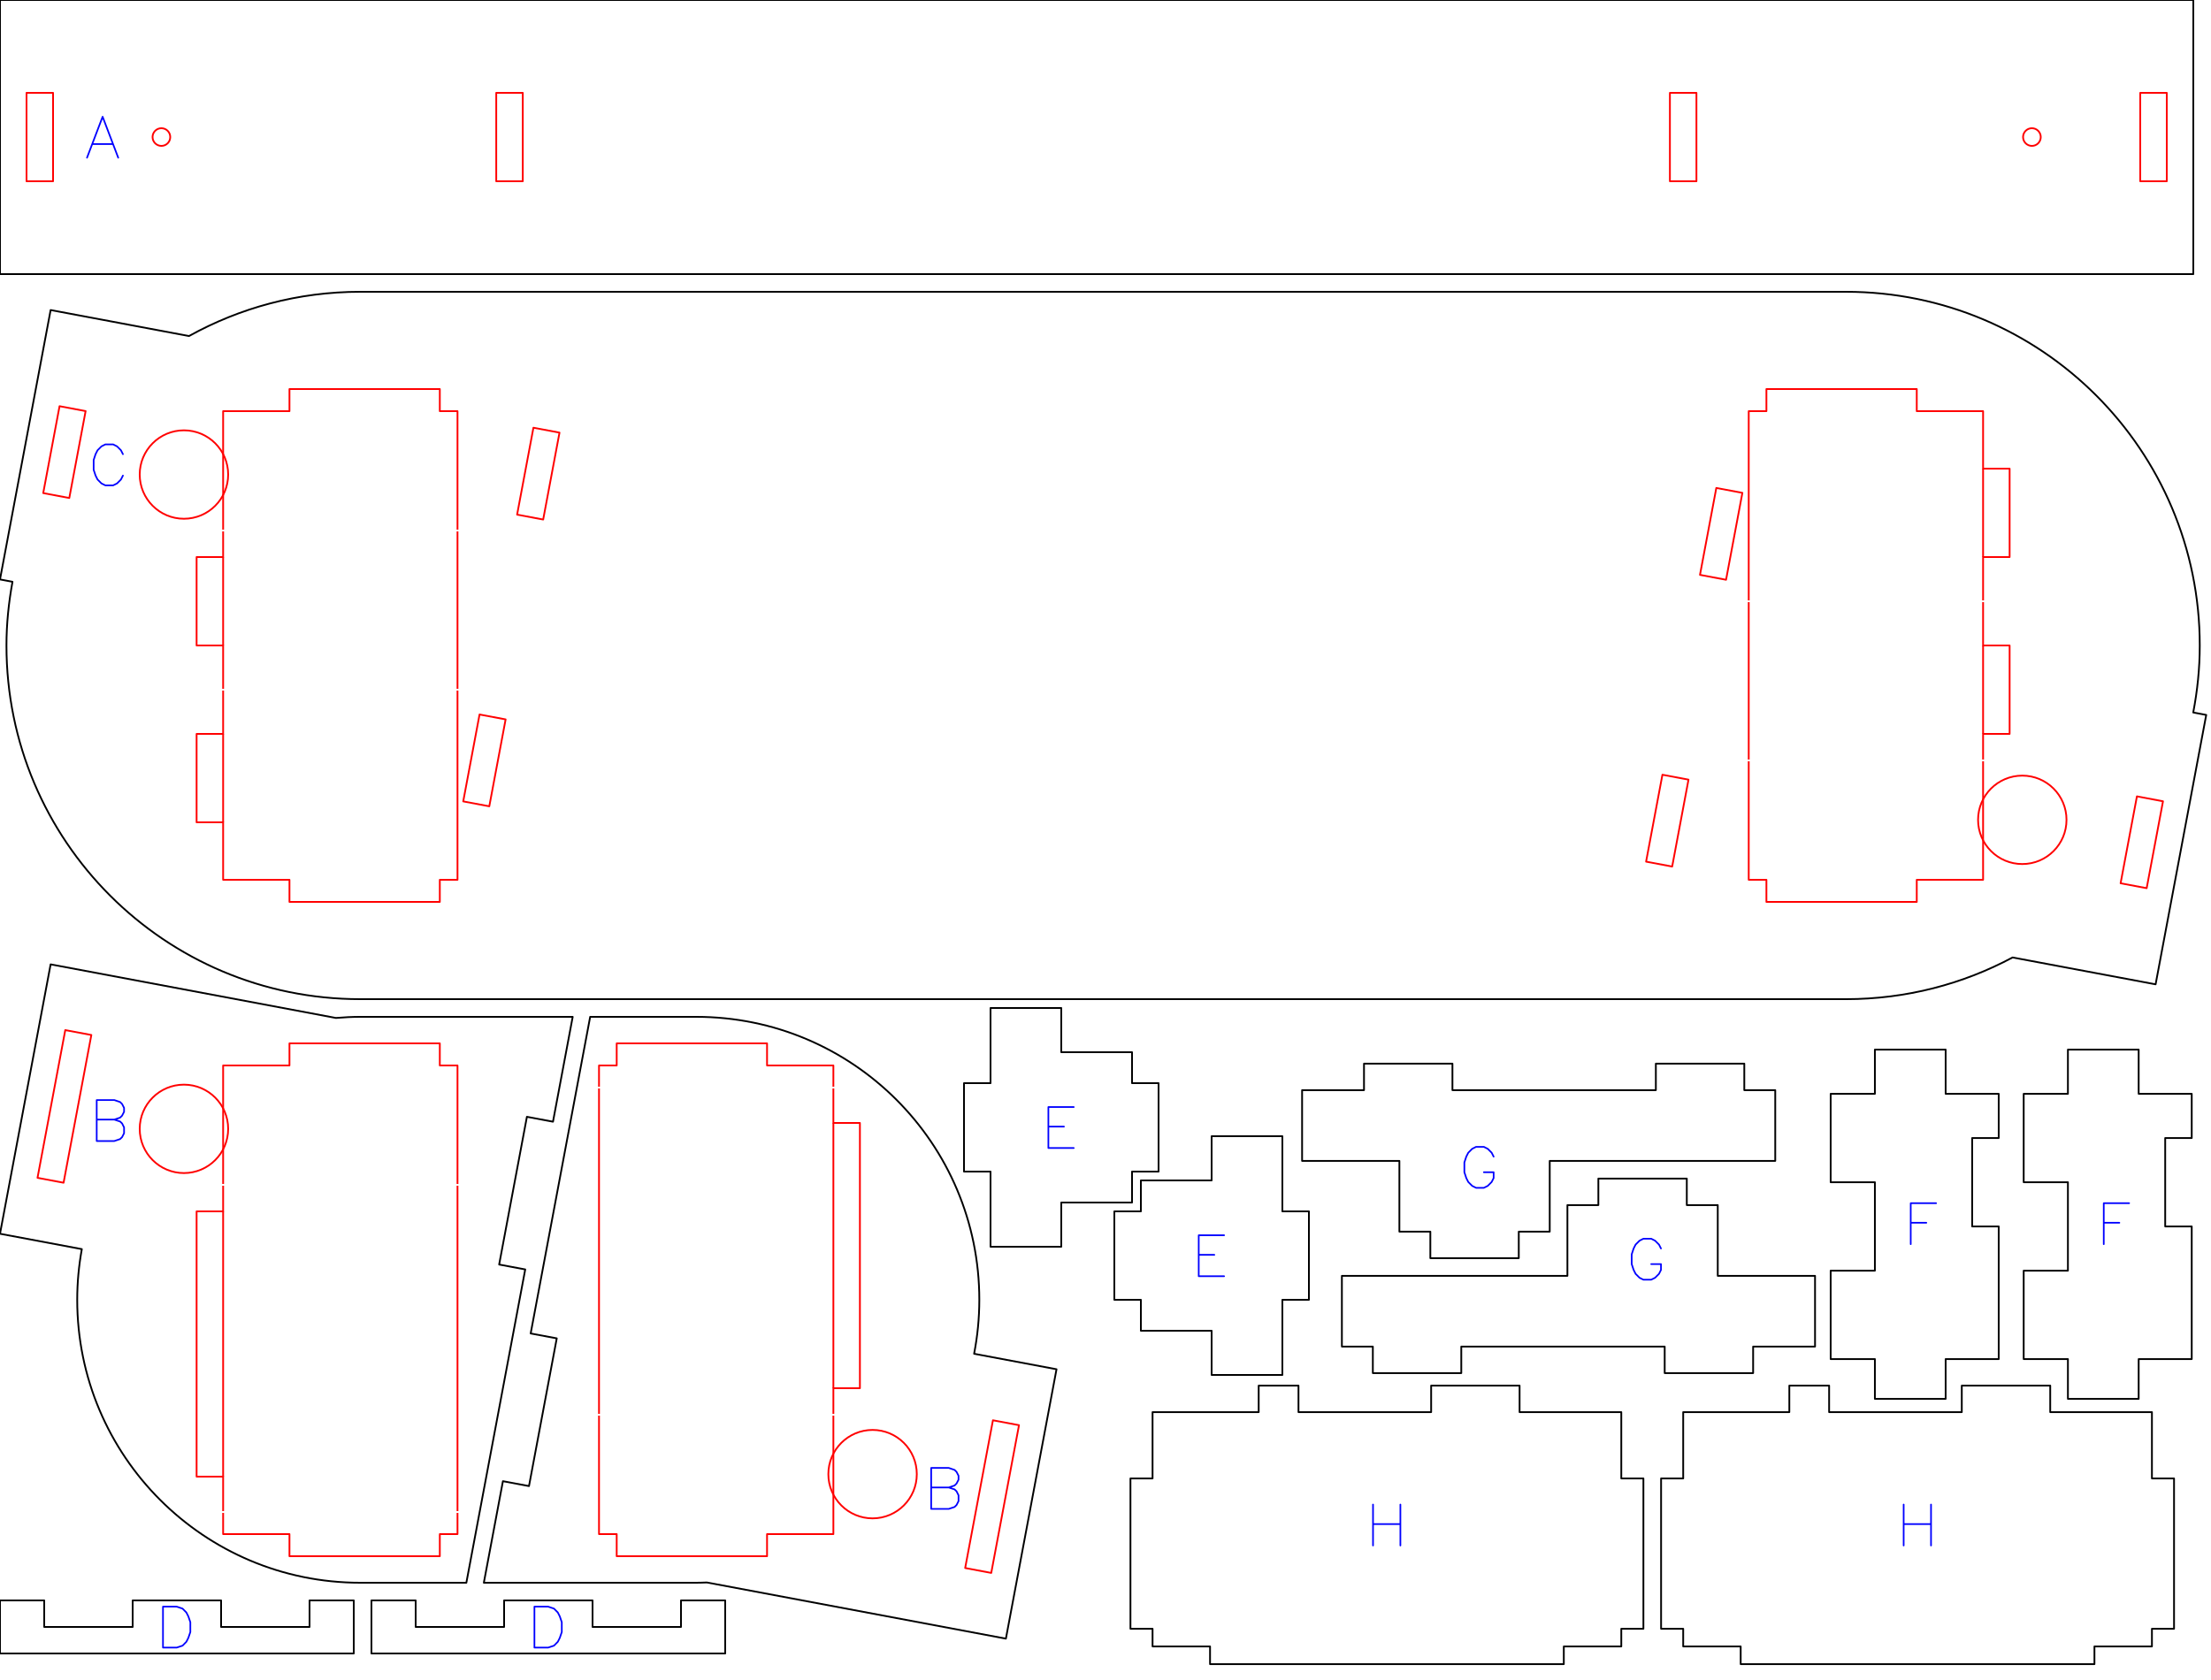<?xml version="1.0" encoding="UTF-8" standalone="no"?>
<!-- Created with Inkscape (http://www.inkscape.org/) -->

<svg
   width="250mm"
   height="190mm"
   viewBox="0 0 250 190"
   version="1.1"
   id="svg1"
   xml:space="preserve"
   inkscape:version="1.3.2 (091e20e, 2023-11-25, custom)"
   sodipodi:docname="LaserCut Module 248 Pont v1.svg"
   xmlns:inkscape="http://www.inkscape.org/namespaces/inkscape"
   xmlns:sodipodi="http://sodipodi.sourceforge.net/DTD/sodipodi-0.dtd"
   xmlns="http://www.w3.org/2000/svg"
   xmlns:svg="http://www.w3.org/2000/svg"><sodipodi:namedview
     id="namedview1"
     pagecolor="#ffffff"
     bordercolor="#000000"
     borderopacity="0.25"
     inkscape:showpageshadow="2"
     inkscape:pageopacity="0.0"
     inkscape:pagecheckerboard="0"
     inkscape:deskcolor="#d1d1d1"
     inkscape:document-units="mm"
     inkscape:zoom="1.4142136"
     inkscape:cx="945.04819"
     inkscape:cy="368.40262"
     inkscape:window-width="3807"
     inkscape:window-height="1328"
     inkscape:window-x="1288"
     inkscape:window-y="572"
     inkscape:window-maximized="0"
     inkscape:current-layer="layer1" /><defs
     id="defs1"><pattern
       id="EMFhbasepattern"
       patternUnits="userSpaceOnUse"
       width="6"
       height="6"
       x="0"
       y="0" /></defs><g
     inkscape:label="Calque 1"
     inkscape:groupmode="layer"
     id="layer1"><g
       id="g34"><path
         id="rect1"
         style="fill:none;stroke:#000000;stroke-width:0.2;stroke-linejoin:round"
         d="M 0,0 H 248 V 31 H 0 Z"
         sodipodi:nodetypes="ccccc" /><circle
         style="fill:none;stroke:#ff0000;stroke-width:0.2;stroke-linejoin:round"
         id="path11"
         cx="18.25"
         cy="15.5"
         r="1" /><circle
         style="fill:none;stroke:#ff0000;stroke-width:0.2;stroke-linejoin:round"
         id="path11-8"
         cx="229.75"
         cy="15.5"
         r="1" /><path
         id="rect30"
         style="fill-opacity:0;stroke:#ff0000;stroke-width:0.2;stroke-linejoin:round"
         d="m 242,10.5 h 3 v 10 h -3 z" /><path
         id="rect31"
         style="fill-opacity:0;stroke:#ff0000;stroke-width:0.2;stroke-linejoin:round"
         d="m 3,10.5 h 3 v 10 H 3 Z" /><path
         style="fill:#000000;fill-opacity:0;stroke:#ff0000;stroke-width:0.2;stroke-linejoin:round"
         d="m 188.818,10.5 3,-2e-5 1e-5,10 -3,10e-6 z"
         id="path16" /><path
         style="fill:#000000;fill-opacity:0;stroke:#ff0000;stroke-width:0.2;stroke-linejoin:round"
         d="m 56.111,10.5 3,-10e-6 9e-6,10 -3,10e-6 z"
         id="path17" /></g><path
       id="path23-6-7-0-7-0-1-7-9-4"
       style="fill:none;stroke:#000000;stroke-width:0.2;stroke-linejoin:round"
       d="m 200.729,123.291 -3.5,-3e-5 1.1e-4,-3 -10,2e-5 -1e-4,3 -23,-4e-5 1.6e-4,-3 -10,-10e-6 4.5e-4,3 -7,-1.8e-4 2e-4,8 11,1.1e-4 1.1e-4,8 3.5,2.7e-4 -1.1e-4,3 10,-3e-5 -4.2e-4,-3 3.5,-3.1e-4 -1.1e-4,-8 25.5,-3e-4 z"
       sodipodi:nodetypes="ccccccccccccccccccccc" /><path
       id="path23-6-7-0-7-0-1-7-9-4-8"
       style="fill:none;stroke:#000000;stroke-width:0.2;stroke-linejoin:round"
       d="m 151.729,152.291 3.5,3e-5 -1.1e-4,3 10,-2e-5 1e-4,-3 23,4e-5 -1.6e-4,3 10,1e-5 -4.5e-4,-3 7,1.8e-4 -2e-4,-8 -11,-1.1e-4 -1.1e-4,-8 -3.5,-2.7e-4 1.1e-4,-3 -10,3e-5 4.2e-4,3 -3.5,3.1e-4 1.1e-4,8 -25.5,3e-4 z"
       sodipodi:nodetypes="ccccccccccccccccccccc" /><path
       style="fill:none;stroke:#000000;stroke-width:0.2;stroke-linejoin:round"
       d="m 112,141 v -8.5 h -3 v -10 h 3 V 114 h 8 v 5 h 8 v 3.5 h 3 v 10 h -3 v 3.5 h -8 v 5 z"
       id="path23-6-7-0-0-7"
       sodipodi:nodetypes="ccccccccccccccccc" /><path
       style="fill:none;stroke:#000000;stroke-width:0.2;stroke-linejoin:round"
       d="m 145,128.5 v 8.5 h 3 v 10 h -3 v 8.5 h -8 v -5 h -8 V 147 h -3 v -10 h 3 v -3.5 h 8 v -5 z"
       id="path23-6-7-0-0-7-2"
       sodipodi:nodetypes="ccccccccccccccccc" /><path
       style="fill:none;stroke:#000000;stroke-width:0.2;stroke-linejoin:round"
       d="m 211.996,158.204 v -4.5 h -5 v -10 h 5 v -10 h -5 v -10 h 5 v -5 h 8 v 5 h 6 v 5 h -3 v 10 h 3 v 15 h -6 v 4.5 z"
       id="path23-6-7-0-0-1-6-5"
       sodipodi:nodetypes="ccccccccccccccccccccc" /><path
       style="fill:none;stroke:#000000;stroke-width:0.2;stroke-linejoin:round"
       d="m 233.821,158.204 v -4.5 h -5 v -10 h 5 v -10 h -5 v -10 h 5 v -5 h 8 v 5 h 6 v 5 h -3 v 10 h 3 v 15 h -6 v 4.5 z"
       id="path23-6-7-0-0-1-6-5-6"
       sodipodi:nodetypes="ccccccccccccccccccccc" /><path
       id="rect32-7-2-6-3"
       style="fill-opacity:0;stroke:#000000;stroke-width:0.2;stroke-linejoin:round"
       d="m 185.821,167.204 v 17 h -2.5 v 2 h -6.5 v 2 h -40 v -2 h -6.5 v -2 h -2.5 v -17 h 2.5 v -7.5 h 12 v -3 h 4.5 v 3 h 15 v -3 h 10 v 3 h 11.5 v 7.5 z"
       sodipodi:nodetypes="ccccccccccccccccccccccccc" /><path
       id="rect32-7-2-6-3-4"
       style="fill-opacity:0;stroke:#000000;stroke-width:0.2;stroke-linejoin:round"
       d="m 245.821,167.204 v 17 h -2.5 v 2 h -6.5 v 2 h -40 v -2 h -6.5 v -2 h -2.5 v -17 h 2.5 v -7.5 h 12 v -3 h 4.5 v 3 h 15 v -3 h 10 v 3 h 11.5 v 7.5 z"
       sodipodi:nodetypes="ccccccccccccccccccccccccc" /><path
       id="rect2-0-5"
       style="fill-opacity:0;stroke:#000000;stroke-width:0.2;stroke-linejoin:round"
       d="m 40,181 v 6 H 0 v -6 h 5 v 3 h 10 v -3 h 10 v 3 h 10 v -3 z"
       sodipodi:nodetypes="ccccccccccccc" /><path
       id="rect2-0-5-6"
       style="fill-opacity:0;stroke:#000000;stroke-width:0.2;stroke-linejoin:round"
       d="m 82,181 v 6 H 42 v -6 h 5 v 3 h 10 v -3 h 10 v 3 h 10 v -3 z"
       sodipodi:nodetypes="ccccccccccccc" /><g
       id="g31"
       transform="translate(0.73,-617)"><path
         id="rect1-8-49"
         style="fill:none;stroke:#000000;stroke-width:0.2;stroke-linejoin:round"
         d="m 40,650 c -7.025,0 -13.62,1.823 -19.357,5.004 l -15.649,-2.94 -5.724,30.467 1.412,0.265 C 0.256,685.137 0,687.537 0,690 c 0,22.091 17.909,40 40,40 H 208 c 6.812,0 13.22,-1.713 18.835,-4.716 l 16.171,3.038 5.724,-30.467 -1.469,-0.276 c 0.471,-2.456 0.738,-4.985 0.738,-7.578 0,-22.091 -17.908,-40 -40,-40 z" /><path
         id="path9"
         style="fill:none;fill-opacity:0;stroke:#ff0000;stroke-width:0.2;stroke-linejoin:round"
         d="M 51,694.9 V 677.1" /><path
         id="path23"
         style="fill:none;fill-opacity:0;stroke:#ff0000;stroke-width:0.2;stroke-linejoin:round"
         d="m 24.5,695.1 -1e-6,4.9 h -3 v 10 h 3 v 6.5 h 7.5 v 2.5 0 H 49 v -2.5 h 2 V 695.1" /><path
         id="path10"
         style="fill:none;fill-opacity:0;stroke:#ff0000;stroke-width:0.2;stroke-linejoin:round"
         d="m 24.5,677.1 v 2.9 h -3 v 10 h 3 l 1e-6,4.9" /><path
         id="path7"
         style="fill:none;fill-opacity:0;stroke:#ff0000;stroke-width:0.2;stroke-linejoin:round"
         d="m 51,676.9 v -13.4 h -2 v -2.5 H 32 v 2.5 H 24.5 v 13.4" /><path
         id="rect30-1-4-60"
         style="fill-opacity:0;stroke:#ff0000;stroke-width:0.2;stroke-linejoin:round"
         d="m 240.894,707.066 2.948,0.554 -1.846,9.828 -2.948,-0.554 z" /><path
         id="rect31-8-6-6"
         style="fill-opacity:0;stroke:#ff0000;stroke-width:0.2;stroke-linejoin:round"
         d="m 6.003,662.938 2.948,0.554 -1.846,9.828 -2.948,-0.554 z" /><circle
         style="fill:#000000;fill-opacity:0;stroke:#ff0000;stroke-width:0.2;stroke-linejoin:round;stroke-dasharray:none"
         id="path32-90-4"
         cx="227.932"
         cy="709.719"
         r="5" /><circle
         style="fill:#000000;fill-opacity:0;stroke:#ff0000;stroke-width:0.2;stroke-linejoin:round;stroke-dasharray:none"
         id="path32-8-2-2"
         cx="20.068"
         cy="670.668"
         r="5" /><path
         style="fill:#000000;fill-opacity:0;stroke:#ff0000;stroke-width:0.2;stroke-linejoin:round"
         d="m 193.335,672.186 2.948,0.554 -1.846,9.828 -2.948,-0.554 z"
         id="path12-1" /><path
         style="fill:#000000;fill-opacity:0;stroke:#ff0000;stroke-width:0.2;stroke-linejoin:round"
         d="m 187.242,704.619 2.948,0.554 -1.846,9.828 -2.949,-0.553 z"
         id="path13-0" /><path
         style="fill:#000000;fill-opacity:0;stroke:#ff0000;stroke-width:0.2;stroke-linejoin:round"
         d="m 54.595,708.188 -2.948,-0.554 1.846,-9.828 2.948,0.554 z"
         id="path14-40" /><path
         style="fill:#000000;fill-opacity:0;stroke:#ff0000;stroke-width:0.2;stroke-linejoin:round"
         d="m 59.585,665.374 2.949,0.553 -1.846,9.829 -2.948,-0.554 z"
         id="path15-3" /><path
         style="fill:#000000;fill-opacity:0;stroke:#ff0000;stroke-width:0.2;stroke-linejoin:round"
         d="m 24.5,680 v 10"
         id="path2-1" /><path
         style="fill:#000000;fill-opacity:0;stroke:#ff0000;stroke-width:0.2;stroke-linejoin:round"
         d="m 24.5,700 v 10"
         id="path3-3" /><path
         id="path9-5"
         style="fill:none;fill-opacity:0;stroke:#ff0000;stroke-width:0.2;stroke-linejoin:round"
         d="m 197,685.1 v 17.8" /><path
         id="path23-6"
         style="fill:none;fill-opacity:0;stroke:#ff0000;stroke-width:0.2;stroke-linejoin:round"
         d="m 223.5,684.9 v -4.9 h 3 v -10 h -3 v -6.5 h -7.5 v -2.5 0 H 199 v 2.5 h -2 v 21.4" /><path
         id="path10-02"
         style="fill:none;fill-opacity:0;stroke:#ff0000;stroke-width:0.2;stroke-linejoin:round"
         d="m 223.5,702.9 v -2.9 h 3 v -10 h -3 v -4.9" /><path
         id="path7-0"
         style="fill:none;fill-opacity:0;stroke:#ff0000;stroke-width:0.2;stroke-linejoin:round"
         d="m 197,703.1 v 13.4 h 2 v 2.5 h 17 v -2.5 H 223.5 V 703.1" /><path
         style="fill:#000000;fill-opacity:0;stroke:#ff0000;stroke-width:0.2;stroke-linejoin:round"
         d="m 223.5,700 v -10"
         id="path2-1-9" /><path
         style="fill:#000000;fill-opacity:0;stroke:#ff0000;stroke-width:0.2;stroke-linejoin:round"
         d="M 223.5,680 V 670"
         id="path3-3-8" /></g><g
       id="g32"
       transform="translate(0.73,-343)"><path
         id="path20-45"
         style="fill:none;stroke:#000000;stroke-width:0.2;stroke-linejoin:round"
         d="m 4.994,452.065 -5.724,30.467 9.252,1.738 c -0.337,1.86 -0.521,3.773 -0.521,5.73 0,17.673 14.327,32 32,32 h 12 l 6.657,-35.434 -2.949,-0.553 3.139,-16.708 2.949,0.554 2.228,-11.859 h -24.023 c -0.926,0 -1.841,0.049 -2.747,0.126 z" /><path
         id="path26"
         style="fill:none;fill-opacity:0;stroke:#ff0000;stroke-width:0.2;stroke-linejoin:round"
         d="m 51,513.9 -10e-7,-36.8" /><path
         id="path30"
         style="fill:none;fill-opacity:0;stroke:#ff0000;stroke-width:0.2;stroke-linejoin:round"
         d="m 24.5,514.1 10e-7,2.4 h 7.5 v 2.5 H 49 v 0 -2.5 h 2 l 10e-7,-2.4" /><path
         id="path27"
         style="fill:none;fill-opacity:0;stroke:#ff0000;stroke-width:0.2;stroke-linejoin:round"
         d="m 24.5,477.1 v 2.9 h -3 v 30 h 3 v 3.9" /><path
         id="path24"
         style="fill:none;fill-opacity:0;stroke:#ff0000;stroke-width:0.2;stroke-linejoin:round"
         d="M 51,476.9 V 463.5 H 49 v -2.5 H 32 v 2.5 h -7.5 v 13.4" /><circle
         style="fill:#000000;fill-opacity:0;stroke:#ff0000;stroke-width:0.2;stroke-linejoin:round;stroke-dasharray:none"
         id="path32-8-6"
         cx="20.068"
         cy="470.668"
         r="5" /><path
         id="rect39-5-2"
         style="fill-opacity:0;stroke:#ff0000;stroke-width:0.2;stroke-linejoin:round"
         d="m 6.65,459.499 2.948,0.554 -3.139,16.708 -2.948,-0.554 z"
         sodipodi:nodetypes="ccccc" /><path
         style="fill:#000000;fill-opacity:0;stroke:#ff0000;stroke-width:0.2;stroke-linejoin:round"
         d="m 24.5,480 v 30"
         id="path31" /></g><g
       id="g33"
       transform="translate(-129.269,-343)"><path
         id="path18-5"
         style="fill:none;stroke:#000000;stroke-width:0.2;stroke-linejoin:round"
         d="m 196,458 -6.727,35.808 2.949,0.553 -3.139,16.708 -2.948,-0.554 -2.157,11.485 h 24.024 c 0.4,0 0.796,-0.016 1.192,-0.03 l 33.813,6.353 5.724,-30.467 -9.318,-1.751 c 0.382,-1.977 0.589,-4.016 0.589,-6.104 0,-17.673 -14.327,-32 -32,-32 z" /><circle
         style="fill:#000000;fill-opacity:0;stroke:#ff0000;stroke-width:0.2;stroke-linejoin:round;stroke-dasharray:none"
         id="path32-1"
         cx="227.932"
         cy="509.719"
         r="5" /><path
         id="rect38-1-1"
         style="fill-opacity:0;stroke:#ff0000;stroke-width:0.2;stroke-linejoin:round"
         d="m 241.541,503.627 2.948,0.554 -3.139,16.708 -2.948,-0.554 z"
         sodipodi:nodetypes="ccccc" /><path
         id="path26-8"
         style="fill:none;fill-opacity:0;stroke:#ff0000;stroke-width:0.2;stroke-linejoin:round"
         d="m 197,466.1 v 36.8" /><path
         id="path30-9"
         style="fill:none;fill-opacity:0;stroke:#ff0000;stroke-width:0.2;stroke-linejoin:round"
         d="m 223.5,465.9 v -2.4 h -7.5 v -2.5 H 199 v 0 2.5 H 197 v 2.4" /><path
         id="path27-3"
         style="fill:none;fill-opacity:0;stroke:#ff0000;stroke-width:0.2;stroke-linejoin:round"
         d="m 223.5,502.9 v -2.9 h 3 v -30 h -3 v -3.9" /><path
         id="path24-4"
         style="fill:none;fill-opacity:0;stroke:#ff0000;stroke-width:0.2;stroke-linejoin:round"
         d="m 197,503.1 v 13.4 h 2 v 2.5 h 17 v -2.5 h 7.5 v -13.4" /><path
         style="fill:#000000;fill-opacity:0;stroke:#ff0000;stroke-width:0.2;stroke-linejoin:round"
         d="M 223.5,500 V 470"
         id="path31-4" /></g><g
       inkscape:label="Hershey Text"
       style="fill:none;stroke:#0000ff;stroke-linecap:round;stroke-linejoin:round"
       id="g4"
       transform="translate(-1.689,0.803)"><g
         transform="translate(10.646,17.032)"
         id="g2"
         style="stroke:#0000ff"><path
           d="M 378,662 126,0 M 378,662 630,0 M 220,220 h 316"
           style="stroke:#0000ff;stroke-width:0.277in"
           transform="scale(0.007,-0.007)"
           id="path1" /></g></g><g
       inkscape:label="Hershey Text"
       style="fill:none;stroke:#0000ff;stroke-linecap:round;stroke-linejoin:round"
       id="g13"
       transform="translate(52.014,83.569)"><g
         transform="translate(-42.619,45.475)"
         id="g12"
         style="stroke:#0000ff"><path
           d="M 220,662 V 0 m 0,662 h 284 l 94,-32 32,-32 32,-62 v -64 l -32,-62 -32,-32 -94,-32 m -284,0 h 284 l 94,-31 32,-31 32,-64 V 126 L 630,63 598,31.5 504,0 H 220"
           style="stroke:#0000ff;stroke-width:0.277in"
           transform="scale(0.007,-0.007)"
           id="path12" /></g></g><g
       inkscape:label="Hershey Text"
       style="fill:none;stroke:#0000ff;stroke-linecap:round;stroke-linejoin:round"
       id="g13-1"
       transform="translate(146.368,125.175)"><g
         transform="translate(-42.619,45.475)"
         id="g12-4"
         style="stroke:#0000ff"><path
           d="M 220,662 V 0 m 0,662 h 284 l 94,-32 32,-32 32,-62 v -64 l -32,-62 -32,-32 -94,-32 m -284,0 h 284 l 94,-31 32,-31 32,-64 V 126 L 630,63 598,31.5 504,0 H 220"
           style="stroke:#0000ff;stroke-width:0.277in"
           transform="scale(0.007,-0.007)"
           id="path12-6" /></g></g><g
       inkscape:label="Hershey Text"
       style="fill:none;stroke:#0000ff;stroke-linecap:round;stroke-linejoin:round"
       id="g15"
       transform="translate(53.967,-1.457)"><g
         transform="translate(-44.701,56.35)"
         id="g14"
         style="stroke:#0000ff"><path
           d="m 662,504 -32,63 -63,63 -63,32 H 378 L 315,630 252,567 220,504 189,410 V 252 l 31,-94 32,-63.5 63,-63 L 378,0 h 126 l 63,31.5 63,63 32,63.5"
           style="stroke:#0000ff;stroke-width:0.277in"
           transform="scale(0.007,-0.007)"
           id="path14" /></g></g><g
       inkscape:label="Hershey Text"
       style="fill:none;stroke:#0000ff;stroke-linecap:round;stroke-linejoin:round"
       id="g17-7-0"
       transform="translate(62.372,115.258)"><g
         transform="translate(-45.483,71.078)"
         id="g16-9-5"
         style="stroke:#0000ff"><path
           d="M 220,662 V 0 m 0,662 h 221 l 95,-32 62,-63 32,-63 32,-94 V 252 L 630,158 598,94.5 536,31.5 441,0 H 220"
           style="stroke:#0000ff;stroke-width:0.277in"
           transform="scale(0.007,-0.007)"
           id="path15-3-6" /></g></g><g
       inkscape:label="Hershey Text"
       style="fill:none;stroke:#0000ff;stroke-linecap:round;stroke-linejoin:round"
       id="g17-7-0-1"
       transform="translate(104.372,115.258)"><g
         transform="translate(-45.483,71.078)"
         id="g16-9-5-6"
         style="stroke:#0000ff"><path
           d="M 220,662 V 0 m 0,662 h 221 l 95,-32 62,-63 32,-63 32,-94 V 252 L 630,158 598,94.5 536,31.5 441,0 H 220"
           style="stroke:#0000ff;stroke-width:0.277in"
           transform="scale(0.007,-0.007)"
           id="path15-3-6-0" /></g></g><g
       inkscape:label="Hershey Text"
       style="fill:none;stroke:#0000ff;stroke-linecap:round;stroke-linejoin:round"
       id="g19-5"
       transform="translate(164.096,45.509)"><g
         transform="translate(-47.095,84.327)"
         id="g18-7"
         style="stroke:#0000ff"><path
           d="M 220,662 V 0 m 0,662 H 630 M 220,346 H 472 M 220,0 h 410"
           style="stroke:#0000ff;stroke-width:0.277in"
           transform="scale(0.007,-0.007)"
           id="path17-9" /></g></g><g
       inkscape:label="Hershey Text"
       style="fill:none;stroke:#0000ff;stroke-linecap:round;stroke-linejoin:round"
       id="g19-5-3"
       transform="translate(181.096,60.009)"><g
         transform="translate(-47.095,84.327)"
         id="g18-7-5"
         style="stroke:#0000ff"><path
           d="M 220,662 V 0 m 0,662 H 630 M 220,346 H 472 M 220,0 h 410"
           style="stroke:#0000ff;stroke-width:0.277in"
           transform="scale(0.007,-0.007)"
           id="path17-9-6" /></g></g><g
       inkscape:label="Hershey Text"
       style="fill:none;stroke:#0000ff;stroke-linecap:round;stroke-linejoin:round"
       id="g23-9"
       transform="translate(261.465,43.828)"><g
         transform="translate(-46.957,96.882)"
         id="g20-9"
         style="stroke:#0000ff"><path
           d="M 220,662 V 0 m 0,662 H 630 M 220,346 h 252"
           style="stroke:#0000ff;stroke-width:0.277in"
           transform="scale(0.007,-0.007)"
           id="path19-8" /></g></g><g
       inkscape:label="Hershey Text"
       style="fill:none;stroke:#0000ff;stroke-linecap:round;stroke-linejoin:round"
       id="g23-9-6"
       transform="translate(283.291,43.828)"><g
         transform="translate(-46.957,96.882)"
         id="g20-9-1"
         style="stroke:#0000ff"><path
           d="M 220,662 V 0 m 0,662 H 630 M 220,346 h 252"
           style="stroke:#0000ff;stroke-width:0.277in"
           transform="scale(0.007,-0.007)"
           id="path19-8-6" /></g></g><g
       inkscape:label="Hershey Text"
       style="fill:none;stroke:#0000ff;stroke-linecap:round;stroke-linejoin:round"
       id="g25-4"
       transform="translate(212.983,25.437)"><g
         transform="translate(-48.729,108.9)"
         id="g24-7"
         style="stroke:#0000ff"><path
           d="m 662,504 -32,63 -63,63 -63,32 H 378 L 315,630 252,567 220,504 189,410 V 252 l 31,-94 32,-63.5 63,-63 L 378,0 h 126 l 63,31.5 63,63 32,63.5 v 94 m -158,0 h 158"
           style="stroke:#0000ff;stroke-width:0.277in"
           transform="scale(0.007,-0.007)"
           id="path23-4" /></g></g><g
       inkscape:label="Hershey Text"
       style="fill:none;stroke:#0000ff;stroke-linecap:round;stroke-linejoin:round"
       id="g25-4-8"
       transform="translate(231.904,35.827)"><g
         transform="translate(-48.729,108.9)"
         id="g24-7-0"
         style="stroke:#0000ff"><path
           d="m 662,504 -32,63 -63,63 -63,32 H 378 L 315,630 252,567 220,504 189,410 V 252 l 31,-94 32,-63.5 63,-63 L 378,0 h 126 l 63,31.5 63,63 32,63.5 v 94 m -158,0 h 158"
           style="stroke:#0000ff;stroke-width:0.277in"
           transform="scale(0.007,-0.007)"
           id="path23-4-7" /></g></g><g
       inkscape:label="Hershey Text"
       style="fill:none;stroke:#0000ff;stroke-linecap:round;stroke-linejoin:round"
       id="g27"
       transform="translate(201.52,56.267)"><g
         transform="translate(-47.811,118.523)"
         id="g26"
         style="stroke:#0000ff"><path
           d="M 220,662 V 0 M 662,662 V 0 M 220,346 h 442"
           style="stroke:#0000ff;stroke-width:0.277in"
           transform="scale(0.007,-0.007)"
           id="path25" /></g></g><g
       inkscape:label="Hershey Text"
       style="fill:none;stroke:#0000ff;stroke-linecap:round;stroke-linejoin:round"
       id="g27-0"
       transform="translate(261.52,56.267)"><g
         transform="translate(-47.811,118.523)"
         id="g26-0"
         style="stroke:#0000ff"><path
           d="M 220,662 V 0 M 662,662 V 0 M 220,346 h 442"
           style="stroke:#0000ff;stroke-width:0.277in"
           transform="scale(0.007,-0.007)"
           id="path25-2" /></g></g></g></svg>

